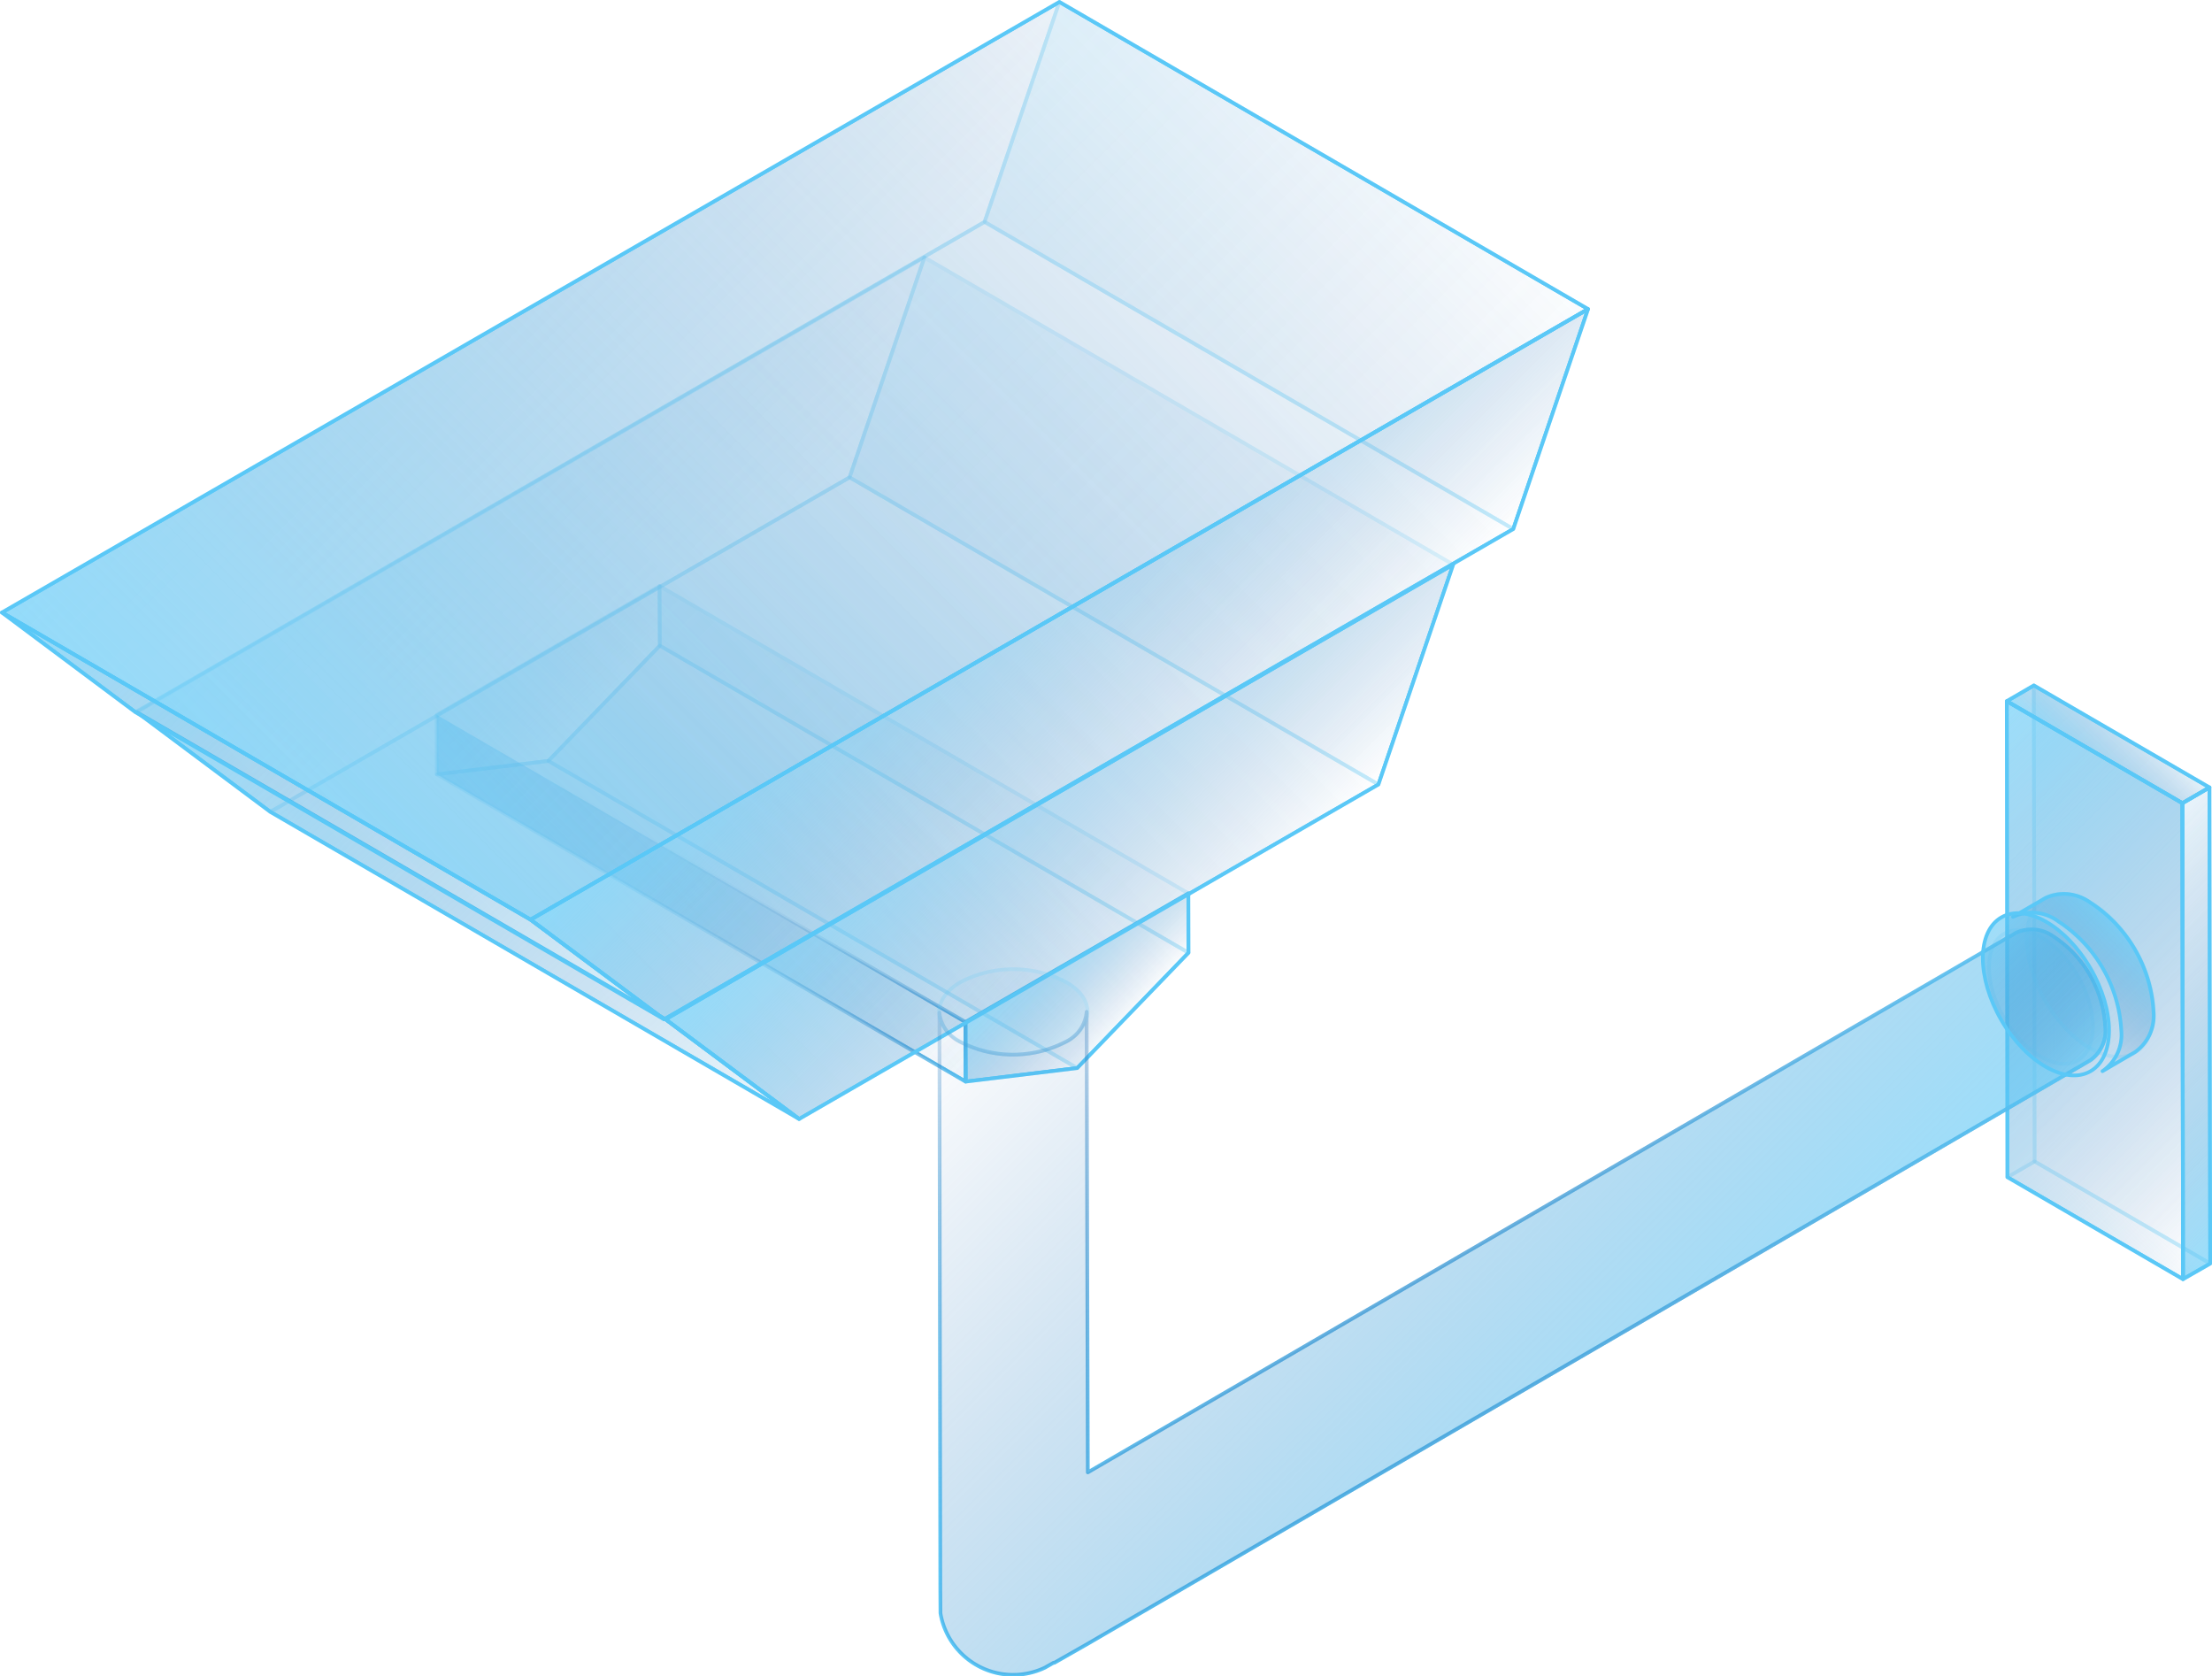 <svg xmlns="http://www.w3.org/2000/svg" xmlns:xlink="http://www.w3.org/1999/xlink" viewBox="0 0 150.25 113.85"><defs><style>.cls-1,.cls-10,.cls-11,.cls-12,.cls-13,.cls-14,.cls-15,.cls-16,.cls-17,.cls-18,.cls-19,.cls-2,.cls-20,.cls-21,.cls-22,.cls-23,.cls-27,.cls-3,.cls-5,.cls-6,.cls-7,.cls-76,.cls-78,.cls-79,.cls-8,.cls-80,.cls-81,.cls-9{stroke:#5ac8f7;}.cls-1,.cls-10,.cls-11,.cls-12,.cls-13,.cls-14,.cls-15,.cls-16,.cls-17,.cls-18,.cls-19,.cls-2,.cls-20,.cls-21,.cls-22,.cls-23,.cls-27,.cls-3,.cls-4,.cls-5,.cls-51,.cls-6,.cls-7,.cls-74,.cls-76,.cls-77,.cls-78,.cls-79,.cls-8,.cls-80,.cls-81,.cls-9{stroke-linejoin:round;stroke-width:0.25px;}.cls-1,.cls-25{fill:url(#未命名的渐变_10);}.cls-2,.cls-28{fill:url(#未命名的渐变_105);}.cls-3,.cls-47{fill:url(#未命名的渐变_105-2);}.cls-4,.cls-49{fill:url(#未命名的渐变_34);}.cls-4,.cls-51{stroke:url(#未命名的渐变_136);}.cls-5,.cls-52{fill:url(#未命名的渐变_105-3);}.cls-54,.cls-6{fill:url(#未命名的渐变_10-2);}.cls-56,.cls-7{fill:url(#未命名的渐变_105-4);}.cls-58,.cls-8{fill:url(#未命名的渐变_105-5);}.cls-60,.cls-9{fill:url(#未命名的渐变_105-6);}.cls-10,.cls-62{fill:url(#未命名的渐变_105-7);}.cls-11,.cls-64{fill:url(#未命名的渐变_10-3);}.cls-12,.cls-66{fill:url(#未命名的渐变_105-8);}.cls-13,.cls-30{fill:url(#未命名的渐变_10-4);}.cls-14,.cls-68{fill:url(#未命名的渐变_105-9);}.cls-15,.cls-70{fill:url(#未命名的渐变_105-10);}.cls-16,.cls-72{fill:url(#未命名的渐变_10-5);}.cls-17,.cls-33{fill:url(#未命名的渐变_10-6);}.cls-18,.cls-35{fill:url(#未命名的渐变_105-11);}.cls-19,.cls-37{fill:url(#未命名的渐变_10-7);}.cls-20,.cls-39{fill:url(#未命名的渐变_10-8);}.cls-21,.cls-41{fill:url(#未命名的渐变_10-9);}.cls-22,.cls-43{fill:url(#未命名的渐变_105-12);}.cls-23,.cls-45{fill:url(#未命名的渐变_105-13);}.cls-24,.cls-75{opacity:0.2;}.cls-24,.cls-32{isolation:isolate;}.cls-26{clip-path:url(#clip-path);}.cls-27,.cls-51,.cls-74{fill:none;}.cls-29{clip-path:url(#clip-path-2);}.cls-31{clip-path:url(#clip-path-3);}.cls-34{clip-path:url(#clip-path-4);}.cls-36{clip-path:url(#clip-path-5);}.cls-38{clip-path:url(#clip-path-6);}.cls-40{clip-path:url(#clip-path-7);}.cls-42{clip-path:url(#clip-path-8);}.cls-44{clip-path:url(#clip-path-9);}.cls-46{clip-path:url(#clip-path-10);}.cls-48{clip-path:url(#clip-path-11);}.cls-50{clip-path:url(#clip-path-12);}.cls-53{clip-path:url(#clip-path-13);}.cls-55{clip-path:url(#clip-path-14);}.cls-57{clip-path:url(#clip-path-15);}.cls-59{clip-path:url(#clip-path-16);}.cls-61{clip-path:url(#clip-path-17);}.cls-63{clip-path:url(#clip-path-18);}.cls-65{clip-path:url(#clip-path-19);}.cls-67{clip-path:url(#clip-path-20);}.cls-69{clip-path:url(#clip-path-21);}.cls-71{clip-path:url(#clip-path-22);}.cls-73{clip-path:url(#clip-path-23);}.cls-74{stroke:url(#未命名的渐变_164);}.cls-76{fill:url(#未命名的渐变_10-28);}.cls-77{fill:url(#未命名的渐变_10-29);stroke:url(#未命名的渐变_154);}.cls-78{fill:url(#未命名的渐变_10-30);}.cls-79{fill:url(#未命名的渐变_105-40);}.cls-80{fill:url(#未命名的渐变_105-41);}.cls-81{fill:url(#未命名的渐变_105-42);}</style><linearGradient id="未命名的渐变_10" x1="4.71" y1="71.54" x2="21.29" y2="54.96" gradientTransform="matrix(-1, 0, 0, 1, 150.25, 0)" gradientUnits="userSpaceOnUse"><stop offset="0" stop-color="#5ac8f7" stop-opacity="0.6"/><stop offset="1" stop-color="#2a6aaf" stop-opacity="0"/></linearGradient><linearGradient id="未命名的渐变_105" x1="-6.7" y1="78.99" x2="18.92" y2="53.37" gradientTransform="matrix(-1, 0, 0, 1, 150.25, 0)" gradientUnits="userSpaceOnUse"><stop offset="0" stop-color="#2a6aaf" stop-opacity="0"/><stop offset="1" stop-color="#5ac8f7" stop-opacity="0.6"/></linearGradient><linearGradient id="未命名的渐变_105-2" x1="74.35" y1="69.81" x2="79.71" y2="64.45" xlink:href="#未命名的渐变_105"/><linearGradient id="未命名的渐变_34" x1="87.42" y1="76.21" x2="117.84" y2="45.79" gradientTransform="matrix(-1, 0, 0, 1, 150.25, 0)" gradientUnits="userSpaceOnUse"><stop offset="0" stop-color="#2a6aaf" stop-opacity="0"/><stop offset="1" stop-color="#5ac8f7" stop-opacity="0.2"/></linearGradient><linearGradient id="未命名的渐变_136" x1="87.33" y1="76.3" x2="117.92" y2="45.7" gradientTransform="matrix(-1, 0, 0, 1, 150.25, 0)" gradientUnits="userSpaceOnUse"><stop offset="0" stop-color="#5ac8f7"/><stop offset="0" stop-color="#59c7f6" stop-opacity="0.99"/><stop offset="0.04" stop-color="#50b5e9" stop-opacity="0.8"/><stop offset="0.09" stop-color="#48a6dd" stop-opacity="0.63"/><stop offset="0.14" stop-color="#4197d2" stop-opacity="0.48"/><stop offset="0.19" stop-color="#3b8bc8" stop-opacity="0.35"/><stop offset="0.25" stop-color="#3681c0" stop-opacity="0.24"/><stop offset="0.32" stop-color="#3178ba" stop-opacity="0.15"/><stop offset="0.39" stop-color="#2e72b5" stop-opacity="0.08"/><stop offset="0.49" stop-color="#2c6db2" stop-opacity="0.04"/><stop offset="0.62" stop-color="#2a6bb0" stop-opacity="0.01"/><stop offset="1" stop-color="#2a6aaf" stop-opacity="0"/></linearGradient><linearGradient id="未命名的渐变_105-3" x1="103.63" y1="43.5" x2="119.86" y2="27.27" xlink:href="#未命名的渐变_105"/><linearGradient id="未命名的渐变_10-2" x1="113.54" y1="73.49" x2="74.97" y2="34.93" xlink:href="#未命名的渐变_10"/><linearGradient id="未命名的渐变_105-4" x1="55.38" y1="52.04" x2="88.7" y2="18.72" xlink:href="#未命名的渐变_105"/><linearGradient id="未命名的渐变_105-5" x1="67.71" y1="64.37" x2="83.95" y2="48.13" xlink:href="#未命名的渐变_105"/><linearGradient id="未命名的渐变_105-6" x1="100.31" y1="80.34" x2="136.62" y2="44.03" xlink:href="#未命名的渐变_105"/><linearGradient id="未命名的渐变_105-7" x1="101.69" y1="33.38" x2="121.8" y2="13.27" xlink:href="#未命名的渐变_105"/><linearGradient id="未命名的渐变_10-3" x1="120.76" y1="68.66" x2="67.75" y2="15.64" xlink:href="#未命名的渐变_10"/><linearGradient id="未命名的渐变_105-8" x1="46.21" y1="34.69" x2="79.54" y2="1.37" xlink:href="#未命名的渐变_105"/><linearGradient id="未命名的渐变_10-4" x1="8.99" y1="84.86" x2="5.04" y2="80.91" xlink:href="#未命名的渐变_10"/><linearGradient id="未命名的渐变_105-9" x1="65.77" y1="54.25" x2="85.88" y2="34.14" xlink:href="#未命名的渐变_105"/><linearGradient id="未命名的渐变_105-10" x1="109.48" y1="73.57" x2="145.79" y2="37.26" xlink:href="#未命名的渐变_105"/><linearGradient id="未命名的渐变_10-5" x1="128.34" y1="63.38" x2="64.16" y2="-0.79" xlink:href="#未命名的渐变_10"/><linearGradient id="未命名的渐变_10-6" x1="-7.22" y1="78.47" x2="9.36" y2="61.89" xlink:href="#未命名的渐变_10"/><linearGradient id="未命名的渐变_105-11" x1="-4.85" y1="80.06" x2="20.76" y2="54.44" xlink:href="#未命名的渐变_105"/><linearGradient id="未命名的渐变_10-7" x1="9.03" y1="52.53" x2="5.08" y2="48.57" xlink:href="#未命名的渐变_10"/><linearGradient id="未命名的渐变_10-8" x1="104.72" y1="68.45" x2="92.94" y2="56.68" xlink:href="#未命名的渐变_10"/><linearGradient id="未命名的渐变_10-9" x1="98.87" y1="65.8" x2="83.65" y2="50.58" xlink:href="#未命名的渐变_10"/><linearGradient id="未命名的渐变_105-12" x1="110.26" y1="48.94" x2="115.63" y2="43.58" xlink:href="#未命名的渐变_105"/><linearGradient id="未命名的渐变_105-13" x1="72.27" y1="67.47" x2="102.69" y2="37.05" xlink:href="#未命名的渐变_105"/><clipPath id="clip-path"><polygon class="cls-1" points="136.31 47.62 136.35 79.95 138.2 78.88 138.15 46.55 136.31 47.62"/></clipPath><clipPath id="clip-path-2"><polygon class="cls-2" points="150.13 85.82 150.08 53.48 138.15 46.55 138.2 78.88 150.13 85.82"/></clipPath><clipPath id="clip-path-3"><polygon class="cls-13" points="148.28 86.88 150.13 85.82 138.2 78.88 136.35 79.95 148.28 86.88"/></clipPath><clipPath id="clip-path-4"><polygon class="cls-17" points="148.24 54.55 148.28 86.88 150.13 85.82 150.08 53.48 148.24 54.55"/></clipPath><clipPath id="clip-path-5"><polygon class="cls-18" points="148.24 54.55 136.31 47.62 136.35 79.95 148.28 86.88 148.24 54.55"/></clipPath><clipPath id="clip-path-6"><polygon class="cls-19" points="150.08 53.48 138.15 46.55 136.31 47.62 148.24 54.55 150.08 53.48"/></clipPath><clipPath id="clip-path-7"><polygon class="cls-20" points="65.59 73.46 73.17 72.54 37.25 51.68 29.67 52.59 65.59 73.46"/></clipPath><clipPath id="clip-path-8"><polygon class="cls-21" points="73.17 72.54 80.73 64.71 44.82 43.85 37.25 51.68 73.17 72.54"/></clipPath><clipPath id="clip-path-9"><polygon class="cls-22" points="29.66 48.55 29.67 52.59 37.25 51.68 44.82 43.85 44.8 39.8 29.66 48.55"/></clipPath><clipPath id="clip-path-10"><polygon class="cls-23" points="80.73 64.71 80.72 60.67 44.8 39.8 44.82 43.85 80.73 64.71"/></clipPath><clipPath id="clip-path-11"><polygon class="cls-3" points="65.58 69.41 65.59 73.46 73.17 72.54 80.73 64.71 80.72 60.67 65.58 69.41"/></clipPath><clipPath id="clip-path-12"><polygon class="cls-4" points="65.58 69.41 29.66 48.55 29.67 52.59 65.59 73.46 65.58 69.41"/></clipPath><clipPath id="clip-path-13"><polygon class="cls-5" points="9.29 48.37 18.36 55.14 57.71 32.42 62.79 17.48 9.29 48.37"/></clipPath><clipPath id="clip-path-14"><polygon class="cls-6" points="54.28 76 93.63 53.28 57.71 32.42 18.36 55.14 54.28 76"/></clipPath><clipPath id="clip-path-15"><polygon class="cls-7" points="93.63 53.28 98.71 38.34 62.79 17.48 57.71 32.42 93.63 53.28"/></clipPath><clipPath id="clip-path-16"><polygon class="cls-8" points="45.21 69.23 54.28 76 93.63 53.28 98.71 38.34 45.21 69.23"/></clipPath><clipPath id="clip-path-17"><polygon class="cls-9" points="45.21 69.23 9.29 48.37 18.36 55.14 54.28 76 45.21 69.23"/></clipPath><clipPath id="clip-path-18"><polygon class="cls-10" points="0.13 41.6 9.2 48.37 66.88 15.07 71.96 0.13 0.13 41.6"/></clipPath><clipPath id="clip-path-19"><polygon class="cls-11" points="45.11 69.23 102.79 35.93 66.88 15.07 9.2 48.37 45.11 69.23"/></clipPath><clipPath id="clip-path-20"><polygon class="cls-12" points="102.79 35.93 107.87 20.99 71.96 0.13 66.88 15.07 102.79 35.93"/></clipPath><clipPath id="clip-path-21"><polygon class="cls-14" points="36.04 62.46 45.11 69.23 102.79 35.93 107.87 20.99 36.04 62.46"/></clipPath><clipPath id="clip-path-22"><polygon class="cls-15" points="36.04 62.46 0.13 41.6 9.2 48.37 45.11 69.23 36.04 62.46"/></clipPath><clipPath id="clip-path-23"><polygon class="cls-16" points="107.87 20.99 71.96 0.13 0.13 41.6 36.04 62.46 107.87 20.99"/></clipPath><linearGradient id="未命名的渐变_164" x1="46.85" y1="113.85" x2="46.85" y2="63" gradientTransform="matrix(-1, 0, 0, 1, 150.25, 0)" gradientUnits="userSpaceOnUse"><stop offset="0" stop-color="#5ac8f7"/><stop offset="0.11" stop-color="#59c6f6" stop-opacity="0.98"/><stop offset="0.24" stop-color="#56c1f2" stop-opacity="0.93"/><stop offset="0.37" stop-color="#52b8eb" stop-opacity="0.84"/><stop offset="0.51" stop-color="#4cace2" stop-opacity="0.71"/><stop offset="0.65" stop-color="#449dd6" stop-opacity="0.54"/><stop offset="0.79" stop-color="#3a8ac8" stop-opacity="0.34"/><stop offset="0.94" stop-color="#2f74b7" stop-opacity="0.11"/><stop offset="1" stop-color="#2a6aaf" stop-opacity="0"/></linearGradient><linearGradient id="未命名的渐变_10-28" x1="7.26" y1="67.69" x2="14.36" y2="67.69" gradientTransform="matrix(-0.86, -0.5, -0.5, 0.86, 182.8, 14.6)" xlink:href="#未命名的渐变_10"/><linearGradient id="未命名的渐变_10-29" x1="35.95" y1="99.74" x2="76.7" y2="58.99" xlink:href="#未命名的渐变_10"/><linearGradient id="未命名的渐变_154" x1="7.14" y1="88.42" x2="86.57" y2="88.42" gradientTransform="matrix(-1, 0, 0, 1, 150.25, 0)" gradientUnits="userSpaceOnUse"><stop offset="0" stop-color="#5ac8f7"/><stop offset="1" stop-color="#2a6aaf" stop-opacity="0"/></linearGradient><linearGradient id="未命名的渐变_10-30" x1="78.55" y1="71.61" x2="84.32" y2="65.84" xlink:href="#未命名的渐变_10"/><linearGradient id="未命名的渐变_105-40" x1="4.08" y1="70.43" x2="12.48" y2="62.03" gradientTransform="matrix(-0.86, -0.5, -0.5, 0.86, 182.41, 13.13)" xlink:href="#未命名的渐变_105"/><linearGradient id="未命名的渐变_105-41" x1="11.31" y1="68.85" x2="5.84" y2="63.38" xlink:href="#未命名的渐变_105"/><linearGradient id="未命名的渐变_105-42" x1="6.27" y1="71.7" x2="14.67" y2="63.3" gradientTransform="matrix(-0.86, -0.5, -0.5, 0.86, 182.75, 14.4)" xlink:href="#未命名的渐变_105"/></defs><title>Monitor 2（监控2）</title><g id="图层_2" data-name="图层 2"><g id="图层_27" data-name="图层 27"><g id="Monitor_2_监控2_" data-name="Monitor 2（监控2）"><g class="cls-24"><polygon class="cls-25" points="136.31 47.62 136.35 79.95 138.2 78.88 138.15 46.55 136.31 47.62"/><g class="cls-26"><polygon class="cls-1" points="136.31 47.62 136.35 79.95 138.2 78.88 138.15 46.55 136.31 47.62"/></g><polygon class="cls-27" points="136.31 47.62 136.35 79.95 138.2 78.88 138.15 46.55 136.31 47.62"/></g><g class="cls-24"><polygon class="cls-28" points="150.13 85.82 150.08 53.48 138.15 46.55 138.2 78.88 150.13 85.82"/><g class="cls-29"><polygon class="cls-2" points="150.13 85.82 150.08 53.48 138.15 46.55 138.2 78.88 150.13 85.82"/></g><polygon class="cls-27" points="150.13 85.82 150.08 53.48 138.15 46.55 138.2 78.88 150.13 85.82"/></g><g class="cls-24"><polygon class="cls-30" points="148.28 86.88 150.13 85.82 138.2 78.88 136.35 79.95 148.28 86.88"/><g class="cls-31"><polygon class="cls-13" points="148.28 86.88 150.13 85.82 138.2 78.88 136.35 79.95 148.28 86.88"/></g><polygon class="cls-27" points="148.28 86.88 150.13 85.82 138.2 78.88 136.35 79.95 148.28 86.88"/></g><g class="cls-32"><polygon class="cls-33" points="148.24 54.55 148.28 86.88 150.13 85.82 150.08 53.48 148.24 54.55"/><g class="cls-34"><polygon class="cls-17" points="148.24 54.55 148.28 86.88 150.13 85.82 150.08 53.48 148.24 54.55"/></g><polygon class="cls-27" points="148.24 54.55 148.28 86.88 150.13 85.82 150.08 53.48 148.24 54.55"/></g><g class="cls-32"><polygon class="cls-35" points="148.24 54.55 136.31 47.62 136.35 79.95 148.28 86.88 148.24 54.55"/><g class="cls-36"><polygon class="cls-18" points="148.24 54.55 136.31 47.62 136.35 79.95 148.28 86.88 148.24 54.55"/></g><polygon class="cls-27" points="148.24 54.55 136.31 47.62 136.35 79.95 148.28 86.88 148.24 54.55"/></g><g class="cls-32"><polygon class="cls-37" points="150.08 53.48 138.15 46.55 136.31 47.62 148.24 54.55 150.08 53.48"/><g class="cls-38"><polygon class="cls-19" points="150.08 53.48 138.15 46.55 136.31 47.62 148.24 54.55 150.08 53.48"/></g><polygon class="cls-27" points="150.08 53.48 138.15 46.55 136.31 47.62 148.24 54.55 150.08 53.48"/></g><g class="cls-32"><g class="cls-24"><polygon class="cls-39" points="65.59 73.46 73.17 72.54 37.25 51.68 29.67 52.59 65.59 73.46"/><g class="cls-40"><polygon class="cls-20" points="65.59 73.46 73.17 72.54 37.25 51.68 29.67 52.59 65.59 73.46"/></g><polygon class="cls-27" points="65.59 73.46 73.17 72.54 37.25 51.68 29.67 52.59 65.59 73.46"/></g><g class="cls-24"><polygon class="cls-41" points="73.17 72.54 80.73 64.71 44.82 43.85 37.25 51.68 73.17 72.54"/><g class="cls-42"><polygon class="cls-21" points="73.17 72.54 80.73 64.71 44.82 43.85 37.25 51.68 73.17 72.54"/></g><polygon class="cls-27" points="73.17 72.54 80.73 64.71 44.82 43.85 37.25 51.68 73.17 72.54"/></g><g class="cls-24"><polygon class="cls-43" points="29.66 48.55 29.67 52.59 37.25 51.68 44.82 43.85 44.8 39.8 29.66 48.55"/><g class="cls-44"><polygon class="cls-22" points="29.66 48.55 29.67 52.59 37.25 51.68 44.82 43.85 44.8 39.8 29.66 48.55"/></g><polygon class="cls-27" points="29.66 48.55 29.67 52.59 37.25 51.68 44.82 43.85 44.8 39.8 29.66 48.55"/></g><g class="cls-24"><polygon class="cls-45" points="80.73 64.71 80.72 60.67 44.8 39.8 44.82 43.85 80.73 64.71"/><g class="cls-46"><polygon class="cls-23" points="80.73 64.71 80.72 60.67 44.8 39.8 44.82 43.85 80.73 64.71"/></g><polygon class="cls-27" points="80.73 64.71 80.72 60.67 44.8 39.8 44.82 43.85 80.73 64.71"/></g><g class="cls-32"><polygon class="cls-47" points="65.58 69.41 65.59 73.46 73.17 72.54 80.73 64.71 80.72 60.67 65.58 69.41"/><g class="cls-48"><polygon class="cls-3" points="65.58 69.41 65.59 73.46 73.17 72.54 80.73 64.71 80.72 60.67 65.58 69.41"/></g><polygon class="cls-27" points="65.58 69.41 65.59 73.46 73.17 72.54 80.73 64.71 80.72 60.67 65.58 69.41"/></g><g class="cls-32"><polygon class="cls-49" points="65.58 69.41 29.66 48.55 29.67 52.59 65.59 73.46 65.58 69.41"/><g class="cls-50"><polygon class="cls-4" points="65.58 69.41 29.66 48.55 29.67 52.59 65.59 73.46 65.58 69.41"/></g><polygon class="cls-51" points="65.58 69.41 29.66 48.55 29.67 52.59 65.59 73.46 65.58 69.41"/></g></g><g class="cls-32"><g class="cls-24"><polygon class="cls-52" points="9.29 48.37 18.36 55.14 57.71 32.42 62.79 17.48 9.29 48.37"/><g class="cls-53"><polygon class="cls-5" points="9.29 48.37 18.36 55.14 57.71 32.42 62.79 17.48 9.29 48.37"/></g><polygon class="cls-27" points="9.29 48.37 18.36 55.14 57.71 32.42 62.79 17.48 9.29 48.37"/></g><g class="cls-24"><polygon class="cls-54" points="54.28 76 93.63 53.28 57.71 32.42 18.36 55.14 54.28 76"/><g class="cls-55"><polygon class="cls-6" points="54.28 76 93.63 53.28 57.71 32.42 18.36 55.14 54.28 76"/></g><polygon class="cls-27" points="54.28 76 93.63 53.28 57.71 32.42 18.36 55.14 54.28 76"/></g><g class="cls-24"><polygon class="cls-56" points="93.63 53.28 98.71 38.34 62.79 17.48 57.71 32.42 93.63 53.28"/><g class="cls-57"><polygon class="cls-7" points="93.63 53.28 98.71 38.34 62.79 17.48 57.71 32.42 93.63 53.28"/></g><polygon class="cls-27" points="93.63 53.28 98.71 38.34 62.79 17.48 57.71 32.42 93.63 53.28"/></g><g class="cls-32"><polygon class="cls-58" points="45.21 69.23 54.28 76 93.63 53.28 98.71 38.34 45.21 69.23"/><g class="cls-59"><polygon class="cls-8" points="45.21 69.23 54.28 76 93.63 53.28 98.71 38.34 45.21 69.23"/></g><polygon class="cls-27" points="45.21 69.23 54.28 76 93.63 53.28 98.71 38.34 45.21 69.23"/></g><g class="cls-32"><polygon class="cls-60" points="45.21 69.23 9.29 48.37 18.36 55.14 54.28 76 45.21 69.23"/><g class="cls-61"><polygon class="cls-9" points="45.21 69.23 9.29 48.37 18.36 55.14 54.28 76 45.21 69.23"/></g><polygon class="cls-27" points="45.21 69.23 9.29 48.37 18.36 55.14 54.28 76 45.21 69.23"/></g></g><g class="cls-32"><g class="cls-24"><polygon class="cls-62" points="0.13 41.6 9.2 48.37 66.88 15.07 71.96 0.13 0.13 41.6"/><g class="cls-63"><polygon class="cls-10" points="0.13 41.6 9.2 48.37 66.88 15.07 71.96 0.13 0.13 41.6"/></g><polygon class="cls-27" points="0.13 41.6 9.2 48.37 66.88 15.07 71.96 0.13 0.13 41.6"/></g><g class="cls-24"><polygon class="cls-64" points="45.11 69.23 102.79 35.93 66.88 15.07 9.2 48.37 45.11 69.23"/><g class="cls-65"><polygon class="cls-11" points="45.11 69.23 102.79 35.93 66.88 15.07 9.2 48.37 45.11 69.23"/></g><polygon class="cls-27" points="45.11 69.23 102.79 35.93 66.88 15.07 9.2 48.37 45.11 69.23"/></g><g class="cls-24"><polygon class="cls-66" points="102.79 35.93 107.87 20.99 71.96 0.13 66.88 15.07 102.79 35.93"/><g class="cls-67"><polygon class="cls-12" points="102.79 35.93 107.87 20.99 71.96 0.13 66.88 15.07 102.79 35.93"/></g><polygon class="cls-27" points="102.79 35.93 107.87 20.99 71.96 0.13 66.88 15.07 102.79 35.93"/></g><g class="cls-32"><polygon class="cls-68" points="36.04 62.46 45.11 69.23 102.79 35.93 107.87 20.99 36.04 62.46"/><g class="cls-69"><polygon class="cls-14" points="36.04 62.46 45.11 69.23 102.79 35.93 107.87 20.99 36.04 62.46"/></g><polygon class="cls-27" points="36.04 62.46 45.11 69.23 102.79 35.93 107.87 20.99 36.04 62.46"/></g><g class="cls-32"><polygon class="cls-70" points="36.04 62.46 0.13 41.6 9.2 48.37 45.11 69.23 36.04 62.46"/><g class="cls-71"><polygon class="cls-15" points="36.04 62.46 0.13 41.6 9.2 48.37 45.11 69.23 36.04 62.46"/></g><polygon class="cls-27" points="36.04 62.46 0.13 41.6 9.2 48.37 45.11 69.23 36.04 62.46"/></g><g class="cls-32"><polygon class="cls-72" points="107.87 20.99 71.96 0.13 0.13 41.6 36.04 62.46 107.87 20.99"/><g class="cls-73"><polygon class="cls-16" points="107.87 20.99 71.96 0.13 0.13 41.6 36.04 62.46 107.87 20.99"/></g><polygon class="cls-27" points="107.87 20.99 71.96 0.13 0.13 41.6 36.04 62.46 107.87 20.99"/></g></g><path class="cls-74" d="M63.88,109.56a5,5,0,0,0,1.38,2.7,5,5,0,0,0,5.72,1l.58-.33s0,0,.06,0l2.3-1.31L142,72a2.47,2.47,0,0,0,1-2.27,7.81,7.81,0,0,0-3.54-6.14,2.53,2.53,0,0,0-2.52-.24L73.89,100l-.08-31.28a2.5,2.5,0,0,1-1.47,2.06,7.82,7.82,0,0,1-7.08,0,2.5,2.5,0,0,1-1.45-2l.06,39.2Z"/><g class="cls-75"><ellipse class="cls-76" cx="139.44" cy="67.69" rx="2.9" ry="5" transform="matrix(0.86, -0.5, 0.5, 0.86, -15.13, 79.22)"/></g><path class="cls-77" d="M63.88,109.56a5,5,0,0,0,1.38,2.7,5,5,0,0,0,5.72,1l.58-.33s0,0,.06,0l2.3-1.31L142,72a2.47,2.47,0,0,0,1-2.27,7.81,7.81,0,0,0-3.54-6.14,2.53,2.53,0,0,0-2.52-.24L73.89,100l-.08-31.28a2.5,2.5,0,0,1-1.47,2.06,7.82,7.82,0,0,1-7.08,0,2.5,2.5,0,0,1-1.45-2l.06,39.2Z"/><g class="cls-75"><path class="cls-78" d="M65.29,66.68c-2,1.13-2,3,0,4.1a7.82,7.82,0,0,0,7.08,0c2-1.14,2-3,0-4.1A7.76,7.76,0,0,0,65.29,66.68Z"/></g><g class="cls-32"><g class="cls-75"><ellipse class="cls-79" cx="141.97" cy="66.23" rx="3.52" ry="6.07" transform="translate(-14.05 80.3) rotate(-30.16)"/></g><path class="cls-80" d="M138.92,61a3,3,0,0,1,3.06.3,9.46,9.46,0,0,1,4.3,7.43A3,3,0,0,1,145,71.47l-2.19,1.28A3,3,0,0,0,144.09,70a9.45,9.45,0,0,0-4.29-7.43,3,3,0,0,0-3.07-.3Z"/><ellipse class="cls-81" cx="139.78" cy="67.5" rx="3.52" ry="6.07" transform="matrix(0.86, -0.5, 0.5, 0.86, -14.99, 79.37)"/></g></g></g></g></svg>